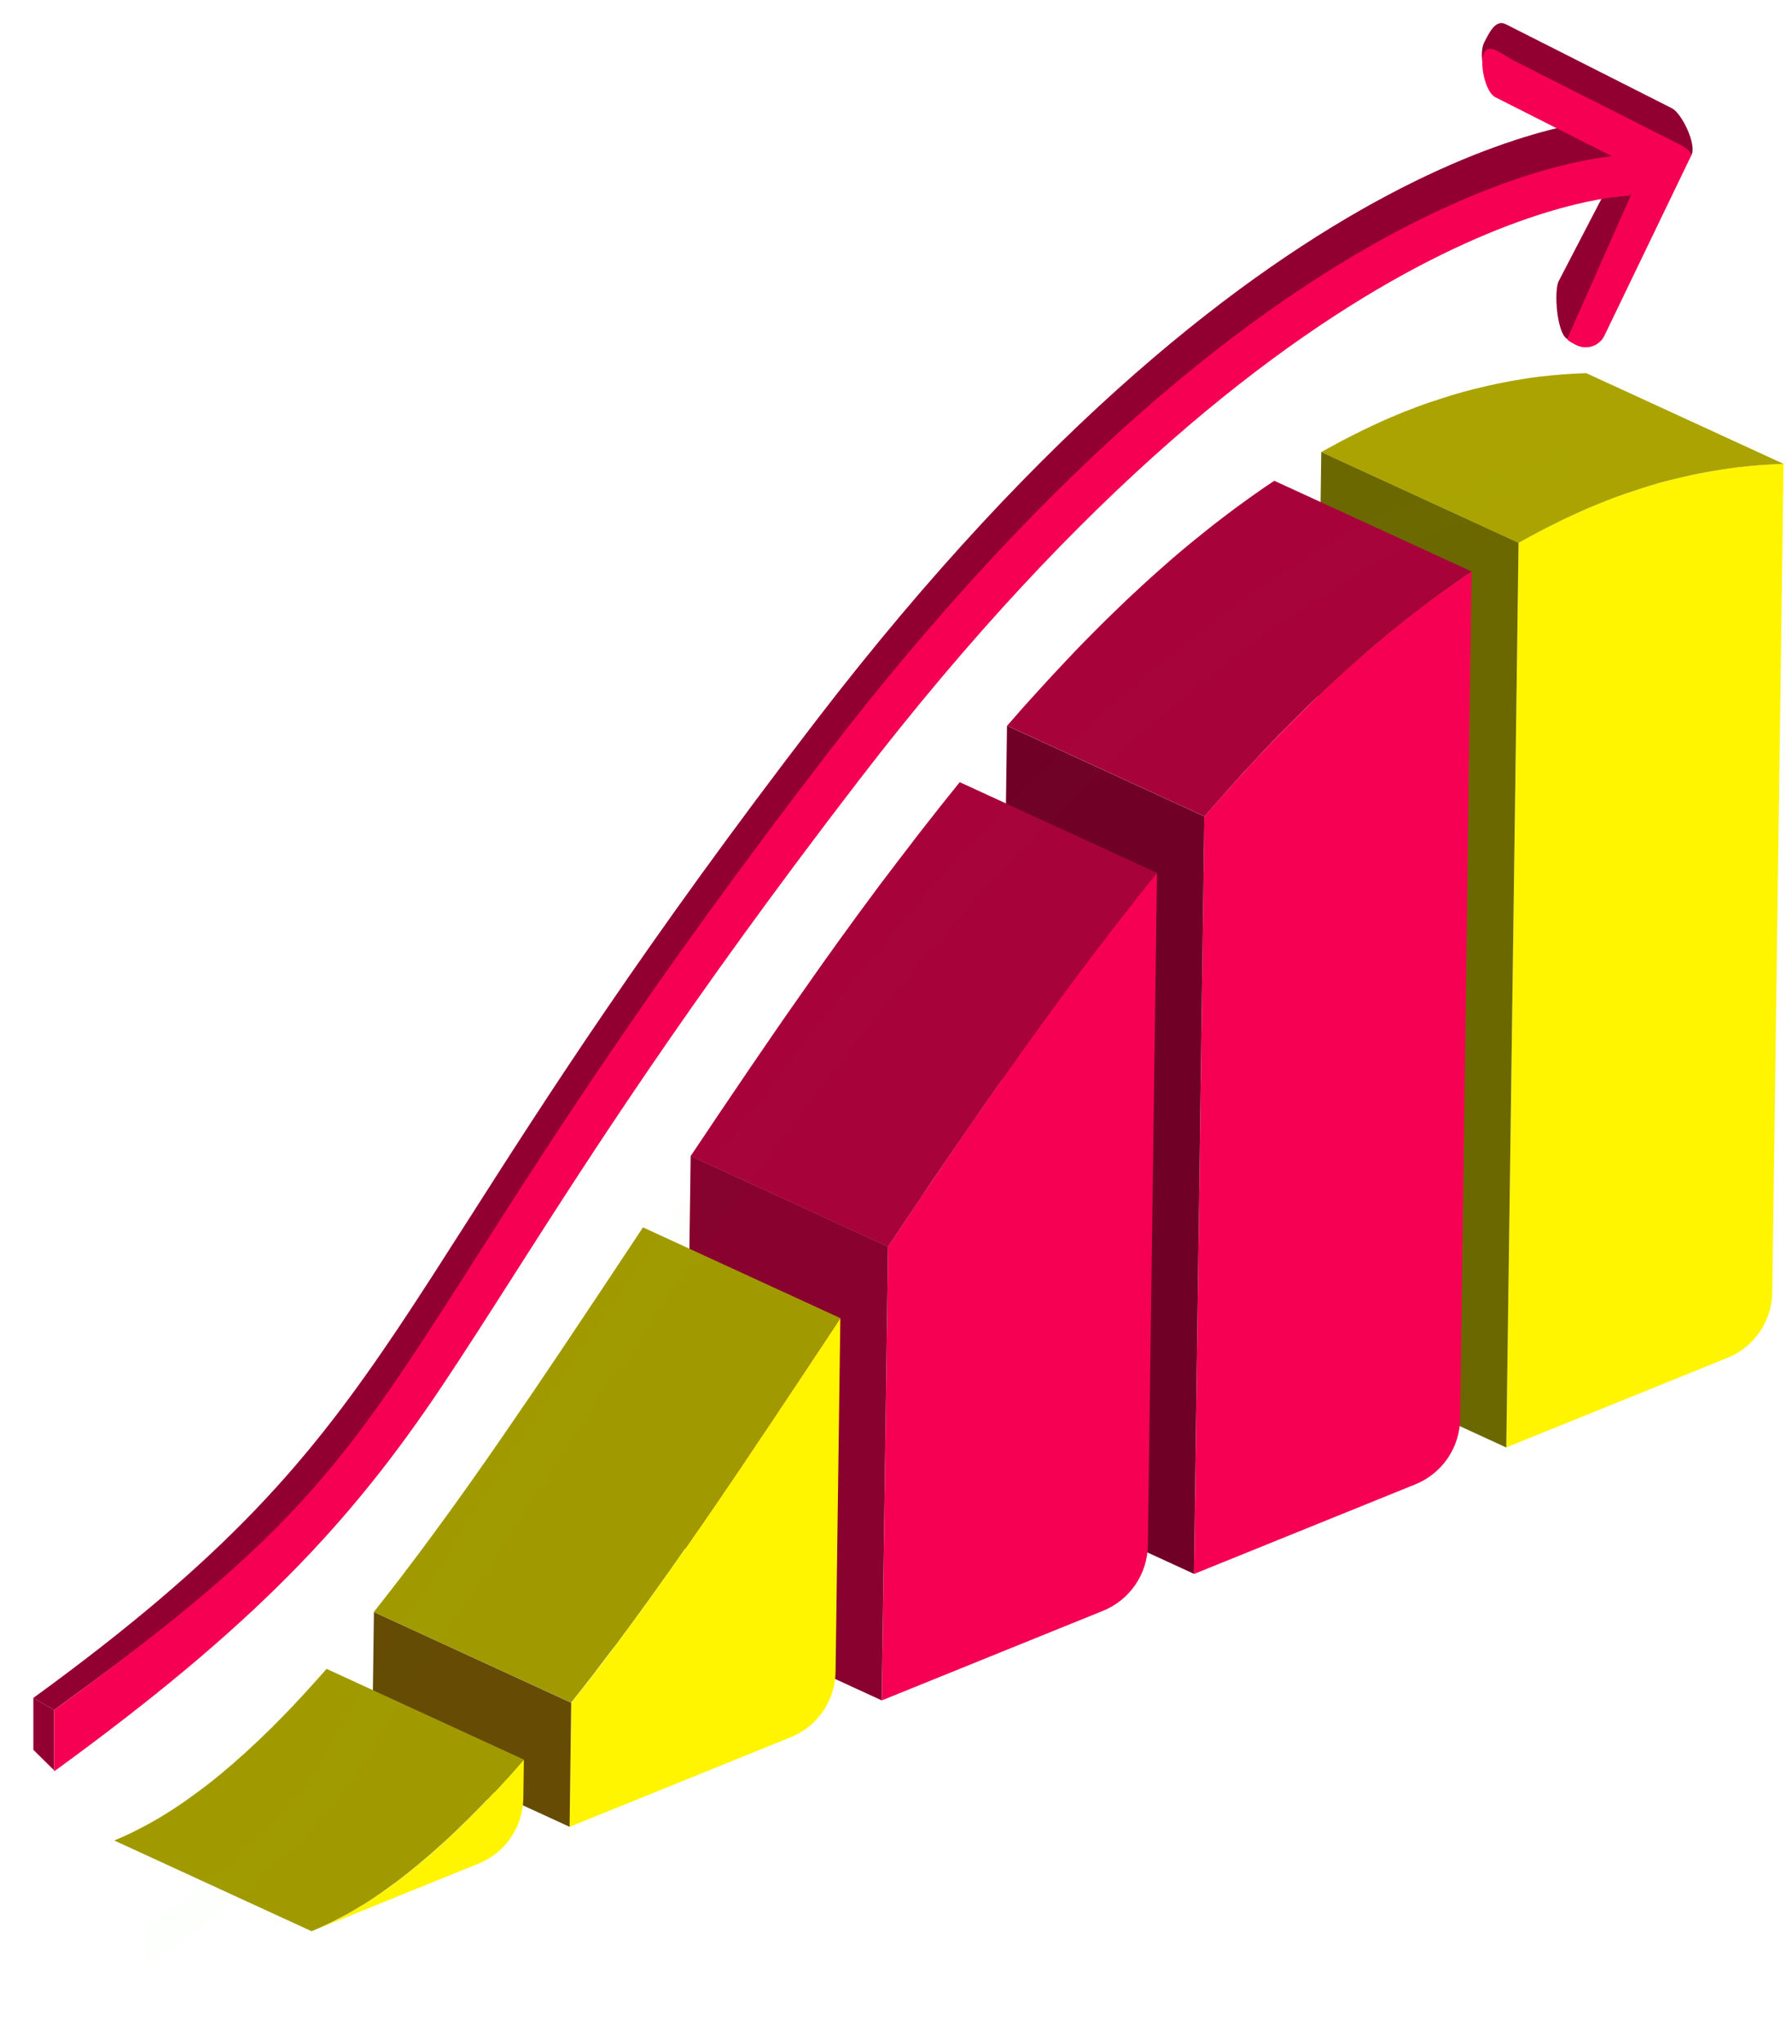 <svg width="50" height="57" viewBox="0 0 50 57" fill="none" xmlns="http://www.w3.org/2000/svg">
<path d="M44.679 14.017C46.442 13.315 48.135 12.982 49.765 12.935L49.45 36.039C49.439 36.844 48.947 37.563 48.201 37.865L42.028 40.364L42.371 15.133C43.103 14.72 43.845 14.354 44.601 14.047C44.627 14.037 44.653 14.025 44.679 14.015V14.017Z" fill="#FFF500"/>
<path d="M42.028 40.366L36.523 37.835L36.866 12.603L42.371 15.133L42.028 40.366Z" fill="#6C6800"/>
<path d="M45.568 13.695C45.714 13.646 45.861 13.597 46.008 13.552C46.206 13.491 46.403 13.436 46.599 13.387C46.653 13.374 46.708 13.362 46.762 13.348C46.905 13.313 47.049 13.28 47.192 13.248C47.262 13.233 47.331 13.219 47.401 13.206C47.529 13.18 47.658 13.157 47.785 13.135C47.857 13.123 47.926 13.112 47.998 13.1C48.17 13.072 48.341 13.049 48.511 13.027C48.52 13.027 48.525 13.025 48.533 13.025C48.718 13.004 48.9 12.988 49.083 12.973C49.129 12.969 49.172 12.967 49.218 12.963C49.4 12.951 49.583 12.941 49.763 12.935L44.26 10.406C44.08 10.412 43.897 10.421 43.715 10.433C43.669 10.437 43.625 10.439 43.58 10.443C43.397 10.457 43.213 10.474 43.03 10.496C43.022 10.496 43.016 10.498 43.008 10.498C42.881 10.513 42.752 10.529 42.623 10.549C42.58 10.554 42.538 10.562 42.494 10.57C42.423 10.582 42.354 10.594 42.282 10.605C42.155 10.627 42.026 10.65 41.897 10.676C41.828 10.689 41.758 10.703 41.689 10.719C41.546 10.75 41.403 10.783 41.258 10.819C41.205 10.832 41.151 10.844 41.096 10.858C40.905 10.906 40.715 10.959 40.523 11.016C40.517 11.016 40.511 11.02 40.505 11.022C40.36 11.065 40.213 11.116 40.068 11.163C39.993 11.188 39.919 11.21 39.844 11.235C39.622 11.313 39.4 11.396 39.175 11.486C39.15 11.495 39.124 11.505 39.098 11.517C38.917 11.591 38.737 11.668 38.556 11.748C38.497 11.775 38.435 11.805 38.376 11.832C38.257 11.887 38.138 11.941 38.019 12C37.949 12.034 37.878 12.071 37.809 12.106C37.701 12.161 37.592 12.213 37.485 12.27C37.412 12.309 37.336 12.348 37.263 12.39C37.196 12.427 37.126 12.462 37.059 12.499C36.995 12.534 36.932 12.57 36.866 12.607L42.371 15.137C42.502 15.062 42.635 14.992 42.766 14.921C42.84 14.882 42.915 14.841 42.988 14.802C43.096 14.745 43.203 14.693 43.312 14.638C43.381 14.602 43.453 14.567 43.522 14.532C43.641 14.473 43.76 14.418 43.881 14.364C43.941 14.336 44 14.307 44.062 14.28C44.242 14.199 44.423 14.121 44.603 14.049C44.629 14.039 44.655 14.027 44.681 14.018C44.905 13.927 45.127 13.845 45.349 13.767C45.423 13.742 45.496 13.72 45.571 13.695H45.568Z" fill="#AAA301"/>
<path d="M41.06 15.939L40.741 39.566C40.73 40.371 40.237 41.091 39.491 41.393L33.317 43.892L33.603 22.769C35.962 20.046 38.439 17.672 41.06 15.941V15.939Z" fill="#F60053"/>
<path d="M33.315 43.89L27.81 41.36L28.097 20.237L33.603 22.767L33.315 43.89Z" fill="#700026"/>
<path d="M34.188 22.104C34.323 21.953 34.456 21.805 34.591 21.656C34.648 21.593 34.708 21.529 34.766 21.466C34.885 21.337 35.005 21.208 35.127 21.079C35.184 21.018 35.242 20.955 35.299 20.895C35.44 20.746 35.581 20.599 35.724 20.454C35.757 20.419 35.791 20.384 35.827 20.349C36.002 20.171 36.178 19.995 36.355 19.821C36.402 19.774 36.45 19.729 36.495 19.684C36.626 19.556 36.759 19.429 36.89 19.304C36.952 19.247 37.011 19.191 37.073 19.132C37.198 19.015 37.323 18.899 37.448 18.786C37.505 18.733 37.563 18.68 37.62 18.629C37.783 18.482 37.948 18.336 38.112 18.193C38.128 18.179 38.146 18.163 38.162 18.15C38.342 17.993 38.525 17.84 38.707 17.69C38.767 17.641 38.825 17.594 38.884 17.547C39.001 17.451 39.12 17.357 39.237 17.263C39.305 17.21 39.37 17.16 39.438 17.107C39.551 17.019 39.666 16.933 39.779 16.847C39.846 16.796 39.912 16.747 39.979 16.696C40.1 16.606 40.223 16.518 40.346 16.43C40.404 16.389 40.461 16.348 40.519 16.307C40.699 16.181 40.88 16.056 41.06 15.937L35.555 13.407C35.374 13.526 35.194 13.65 35.014 13.777C34.956 13.818 34.898 13.859 34.841 13.9C34.718 13.988 34.595 14.076 34.474 14.166C34.406 14.215 34.341 14.266 34.276 14.315C34.16 14.401 34.047 14.489 33.932 14.577C33.865 14.628 33.799 14.681 33.734 14.733C33.615 14.827 33.498 14.921 33.381 15.017C33.339 15.053 33.295 15.086 33.252 15.121C33.236 15.135 33.22 15.148 33.204 15.16C33.022 15.311 32.839 15.463 32.659 15.62C32.641 15.636 32.623 15.651 32.607 15.667C32.442 15.81 32.28 15.954 32.117 16.101C32.059 16.152 32.002 16.205 31.944 16.258C31.82 16.371 31.695 16.487 31.57 16.604C31.508 16.661 31.448 16.718 31.387 16.776C31.256 16.901 31.125 17.027 30.994 17.156C30.947 17.203 30.899 17.248 30.851 17.295C30.675 17.469 30.5 17.643 30.326 17.821C30.292 17.856 30.258 17.891 30.222 17.927C30.082 18.071 29.939 18.218 29.8 18.367C29.742 18.427 29.683 18.49 29.625 18.553C29.504 18.68 29.385 18.809 29.266 18.938C29.209 19.001 29.149 19.063 29.092 19.128C28.957 19.275 28.824 19.423 28.689 19.572C28.659 19.607 28.627 19.641 28.596 19.674C28.588 19.684 28.58 19.693 28.572 19.701C28.415 19.879 28.258 20.057 28.102 20.237L33.607 22.767C33.764 22.587 33.92 22.407 34.077 22.231C34.115 22.188 34.153 22.147 34.192 22.104H34.188Z" fill="#A7023A"/>
<path d="M32.281 24.34L32.027 43.092C32.017 43.897 31.524 44.617 30.778 44.919L24.604 47.418L24.776 34.763C27.161 31.19 29.649 27.575 32.281 24.34Z" fill="#F60053"/>
<path d="M24.602 47.418L19.096 44.888L19.271 32.233L24.776 34.763L24.602 47.418Z" fill="#88012F"/>
<path d="M25.792 33.25C26.008 32.93 26.226 32.609 26.447 32.288C26.508 32.198 26.57 32.106 26.633 32.016C26.903 31.621 27.175 31.227 27.448 30.834C27.51 30.746 27.571 30.658 27.633 30.57C27.853 30.253 28.075 29.94 28.297 29.625C28.375 29.515 28.452 29.406 28.532 29.296C28.811 28.903 29.095 28.512 29.379 28.122C29.385 28.114 29.389 28.109 29.395 28.101C29.654 27.747 29.914 27.396 30.176 27.046C30.408 26.737 30.642 26.432 30.877 26.129C30.992 25.978 31.107 25.825 31.224 25.677C31.575 25.227 31.928 24.78 32.283 24.342L26.778 21.812C26.423 22.251 26.07 22.695 25.718 23.147C25.601 23.296 25.486 23.448 25.371 23.599C25.137 23.904 24.903 24.207 24.671 24.516C24.631 24.571 24.59 24.622 24.548 24.677C24.328 24.972 24.108 25.272 23.887 25.571C23.881 25.579 23.877 25.585 23.872 25.593C23.588 25.98 23.306 26.371 23.026 26.764C22.947 26.874 22.87 26.985 22.79 27.097C22.568 27.41 22.348 27.725 22.128 28.04C22.066 28.128 22.005 28.216 21.943 28.304C21.669 28.698 21.4 29.091 21.13 29.486C21.066 29.578 21.005 29.67 20.941 29.762C20.723 30.081 20.507 30.4 20.291 30.721C20.215 30.834 20.138 30.946 20.062 31.059C19.801 31.447 19.541 31.836 19.281 32.223C19.277 32.227 19.275 32.233 19.271 32.237L24.776 34.767C25.038 34.373 25.302 33.98 25.568 33.587C25.643 33.475 25.718 33.364 25.792 33.254V33.25Z" fill="#A7023A"/>
<path d="M17.134 45.937C17.164 45.898 17.192 45.861 17.222 45.821C17.232 45.808 17.244 45.792 17.253 45.776C17.474 45.481 17.696 45.18 17.916 44.874C17.964 44.81 18.009 44.745 18.057 44.681C18.279 44.373 18.501 44.062 18.726 43.745C18.749 43.71 18.775 43.675 18.799 43.64C19.011 43.339 19.225 43.031 19.44 42.722C19.477 42.667 19.517 42.611 19.555 42.556C19.779 42.231 20.003 41.902 20.229 41.572C20.277 41.503 20.323 41.433 20.37 41.364C20.598 41.028 20.828 40.689 21.058 40.345C21.072 40.325 21.086 40.304 21.1 40.284C21.328 39.944 21.556 39.601 21.787 39.257C21.828 39.194 21.868 39.134 21.91 39.071C22.14 38.725 22.372 38.377 22.604 38.026C22.671 37.923 22.741 37.821 22.808 37.717C23.011 37.41 23.215 37.105 23.419 36.796C23.427 36.782 23.437 36.77 23.445 36.757L17.94 34.227C17.722 34.555 17.505 34.882 17.289 35.209C17.228 35.303 17.164 35.397 17.103 35.489C16.871 35.839 16.639 36.189 16.406 36.535C16.363 36.6 16.319 36.665 16.277 36.729C16.051 37.07 15.825 37.408 15.599 37.743C15.583 37.766 15.567 37.79 15.551 37.813C15.321 38.154 15.093 38.492 14.867 38.827C14.819 38.897 14.772 38.968 14.722 39.038C14.496 39.369 14.272 39.697 14.047 40.022C14.01 40.077 13.972 40.132 13.934 40.186C13.72 40.496 13.506 40.803 13.292 41.106C13.268 41.141 13.242 41.176 13.218 41.212C12.994 41.529 12.772 41.84 12.548 42.149C12.502 42.213 12.454 42.278 12.409 42.341C12.187 42.646 11.966 42.947 11.744 43.245C11.705 43.297 11.665 43.35 11.625 43.403C11.47 43.608 11.316 43.812 11.163 44.014C11.109 44.084 11.056 44.152 11.002 44.221C10.812 44.469 10.619 44.714 10.429 44.953L15.934 47.482C16.125 47.244 16.317 46.999 16.508 46.751C16.561 46.682 16.615 46.614 16.666 46.543C16.821 46.342 16.976 46.138 17.131 45.933L17.134 45.937Z" fill="#A09A00"/>
<path d="M23.447 36.757L23.314 46.618C23.303 47.423 22.811 48.143 22.065 48.445L15.893 50.944L15.94 47.486C18.364 44.448 20.85 40.679 23.449 36.757H23.447Z" fill="#FFF500"/>
<path d="M15.893 50.944L10.387 48.414L10.433 44.956L15.938 47.486L15.893 50.944Z" fill="#664B05"/>
<path d="M14.617 49.071L14.602 50.144C14.591 50.949 14.098 51.668 13.353 51.97L8.697 53.855C10.659 53.061 12.619 51.355 14.617 49.071Z" fill="#FFF500"/>
<path d="M13.599 50.184C13.667 50.114 13.732 50.046 13.8 49.973C13.853 49.914 13.909 49.858 13.962 49.797C14.03 49.725 14.095 49.652 14.163 49.578C14.216 49.519 14.272 49.459 14.325 49.398C14.355 49.363 14.387 49.33 14.417 49.296C14.484 49.222 14.55 49.146 14.617 49.069L9.112 46.539C9.014 46.651 8.917 46.761 8.82 46.868C8.767 46.929 8.711 46.989 8.657 47.048C8.59 47.123 8.522 47.195 8.457 47.267C8.403 47.326 8.35 47.383 8.296 47.441C8.229 47.514 8.161 47.584 8.094 47.655C8.04 47.709 7.987 47.766 7.933 47.821C7.866 47.891 7.798 47.96 7.729 48.028C7.677 48.081 7.624 48.134 7.572 48.187C7.503 48.255 7.433 48.322 7.364 48.388C7.312 48.437 7.263 48.488 7.211 48.535C7.14 48.604 7.066 48.67 6.995 48.737C6.947 48.782 6.9 48.827 6.852 48.87C6.773 48.942 6.693 49.013 6.614 49.081C6.574 49.116 6.535 49.153 6.493 49.189C6.386 49.281 6.279 49.373 6.172 49.461C6.16 49.47 6.146 49.482 6.134 49.492C6.13 49.496 6.126 49.498 6.122 49.502C5.977 49.621 5.834 49.734 5.69 49.844C5.646 49.877 5.6 49.911 5.557 49.944C5.446 50.026 5.336 50.106 5.225 50.184C5.182 50.214 5.14 50.245 5.096 50.275C4.948 50.376 4.801 50.474 4.652 50.566C4.642 50.572 4.63 50.578 4.62 50.586C4.483 50.672 4.346 50.752 4.208 50.828C4.162 50.854 4.118 50.877 4.073 50.903C3.968 50.959 3.86 51.014 3.755 51.067C3.712 51.088 3.668 51.11 3.624 51.132C3.479 51.2 3.333 51.267 3.188 51.325L8.693 53.855C8.838 53.796 8.985 53.73 9.13 53.661C9.173 53.64 9.217 53.618 9.26 53.597C9.368 53.544 9.473 53.489 9.58 53.432C9.606 53.419 9.633 53.405 9.659 53.391C9.677 53.382 9.695 53.37 9.713 53.36C9.85 53.284 9.989 53.202 10.126 53.117C10.135 53.111 10.145 53.106 10.157 53.1C10.306 53.008 10.453 52.908 10.602 52.806C10.643 52.777 10.687 52.746 10.729 52.716C10.84 52.638 10.949 52.558 11.06 52.476C11.104 52.442 11.147 52.411 11.191 52.376C11.336 52.264 11.479 52.151 11.623 52.033C11.627 52.032 11.629 52.028 11.633 52.026C11.645 52.016 11.659 52.004 11.671 51.992C11.778 51.904 11.883 51.814 11.99 51.722C12.032 51.687 12.072 51.65 12.113 51.613C12.191 51.544 12.27 51.474 12.349 51.403C12.397 51.36 12.445 51.313 12.494 51.27C12.566 51.204 12.637 51.137 12.709 51.069C12.76 51.02 12.81 50.971 12.861 50.92C12.931 50.854 12.998 50.787 13.068 50.719C13.121 50.666 13.173 50.613 13.226 50.56C13.294 50.492 13.361 50.425 13.429 50.355C13.482 50.3 13.536 50.243 13.589 50.187L13.599 50.184Z" fill="#A09A00"/>
<path d="M46.647 3.018C46.931 3.161 47.343 4.036 47.197 4.317L44.523 8.355C44.377 8.635 44.012 9.596 43.728 9.452C43.443 9.309 43.347 8.115 43.493 7.834L45.28 4.397C45.262 4.401 45.245 4.404 45.227 4.408C45.227 4.438 45.227 4.438 45.227 4.438L45.216 4.438C45.204 4.439 45.183 4.439 45.153 4.441C45.116 4.443 45.066 4.447 45.003 4.453C44.939 4.465 44.874 4.477 44.808 4.488L44.806 4.474C44.552 4.507 44.187 4.567 43.72 4.68C42.701 4.928 41.192 5.428 39.282 6.44C35.464 8.463 30.03 12.542 23.71 20.762C18.933 26.976 16.21 31.238 14.069 34.59C13.365 35.691 12.724 36.695 12.094 37.636C9.528 41.471 7.06 43.651 1.509 47.687L0.931 47.349C6.369 43.394 8.635 40.733 11.129 37.008C11.745 36.087 12.377 35.097 13.075 34.005C15.218 30.649 17.977 26.33 22.788 20.073C29.19 11.746 34.745 7.549 38.734 5.435C40.729 4.378 42.329 3.843 43.443 3.572C43.999 3.437 44.434 3.369 44.735 3.333L41.412 2.036C41.412 2.036 41.266 1.463 41.412 1.183C41.557 0.903 41.729 0.532 42.014 0.675L46.647 3.018Z" fill="#910031"/>
<path d="M0.931 47.349L1.509 47.687L1.51 49.368L0.931 48.797L0.931 47.349Z" fill="#910031"/>
<path d="M46.883 4.038C47.167 4.182 47.198 4.317 47.198 4.317L44.759 9.375C44.613 9.656 44.264 9.766 43.98 9.623C43.696 9.479 43.728 9.452 43.728 9.452L45.516 5.417C45.498 5.421 45.48 5.425 45.463 5.428C45.463 5.458 45.463 5.458 45.463 5.458L45.452 5.459C45.44 5.459 45.419 5.46 45.389 5.461C45.352 5.463 45.302 5.467 45.239 5.473C45.175 5.485 45.11 5.497 45.044 5.508L45.042 5.495C44.788 5.527 44.423 5.587 43.956 5.701C42.937 5.948 41.428 6.448 39.518 7.46C35.7 9.484 30.266 13.562 23.946 21.783C19.169 27.996 16.446 32.258 14.305 35.61C13.601 36.712 12.96 37.715 12.33 38.657C9.764 42.491 7.061 45.363 1.51 49.398L1.51 47.687C6.948 43.733 8.871 41.754 11.365 38.028C11.981 37.107 12.614 36.117 13.311 35.025C15.454 31.67 18.213 27.35 23.024 21.093C29.426 12.766 34.981 8.569 38.971 6.455C40.965 5.398 42.565 4.863 43.679 4.593C44.235 4.458 44.67 4.389 44.971 4.354L41.722 2.711C41.438 2.567 41.266 1.746 41.412 1.466C41.558 1.185 41.965 1.552 42.249 1.696L46.883 4.038Z" fill="#F60053"/>
<g filter="url(#filter0_d_216_332)">
<path d="M38.94 7.416C35.121 9.44 29.687 13.518 23.367 21.739C18.59 27.952 15.868 32.214 13.726 35.566L13.726 35.567C13.022 36.668 12.382 37.671 11.752 38.612C9.185 42.447 9.67 42.744 4.12 46.779L4.119 45.717C9.558 41.763 8.293 41.709 10.786 37.984C11.403 37.063 12.035 36.073 12.732 34.981L12.732 34.981C14.876 31.626 17.635 27.306 22.445 21.049C28.847 12.722 34.402 8.525 38.392 6.411L43.955 4.285C44.314 4.639 44.817 5.347 43.955 5.347C43.094 5.348 40.252 6.726 38.94 7.416Z" fill="#39D235" fill-opacity="0.01" shape-rendering="crispEdges"/>
</g>
<defs>
<filter id="filter0_d_216_332" x="2.119" y="4.285" width="44.312" height="52.494" filterUnits="userSpaceOnUse" color-interpolation-filters="sRGB">
<feFlood flood-opacity="0" result="BackgroundImageFix"/>
<feColorMatrix in="SourceAlpha" type="matrix" values="0 0 0 0 0 0 0 0 0 0 0 0 0 0 0 0 0 0 127 0" result="hardAlpha"/>
<feOffset dy="8"/>
<feGaussianBlur stdDeviation="1"/>
<feComposite in2="hardAlpha" operator="out"/>
<feColorMatrix type="matrix" values="0 0 0 0 0 0 0 0 0 0 0 0 0 0 0 0 0 0 0.5 0"/>
<feBlend mode="normal" in2="BackgroundImageFix" result="effect1_dropShadow_216_332"/>
<feBlend mode="normal" in="SourceGraphic" in2="effect1_dropShadow_216_332" result="shape"/>
</filter>
</defs>
</svg>
